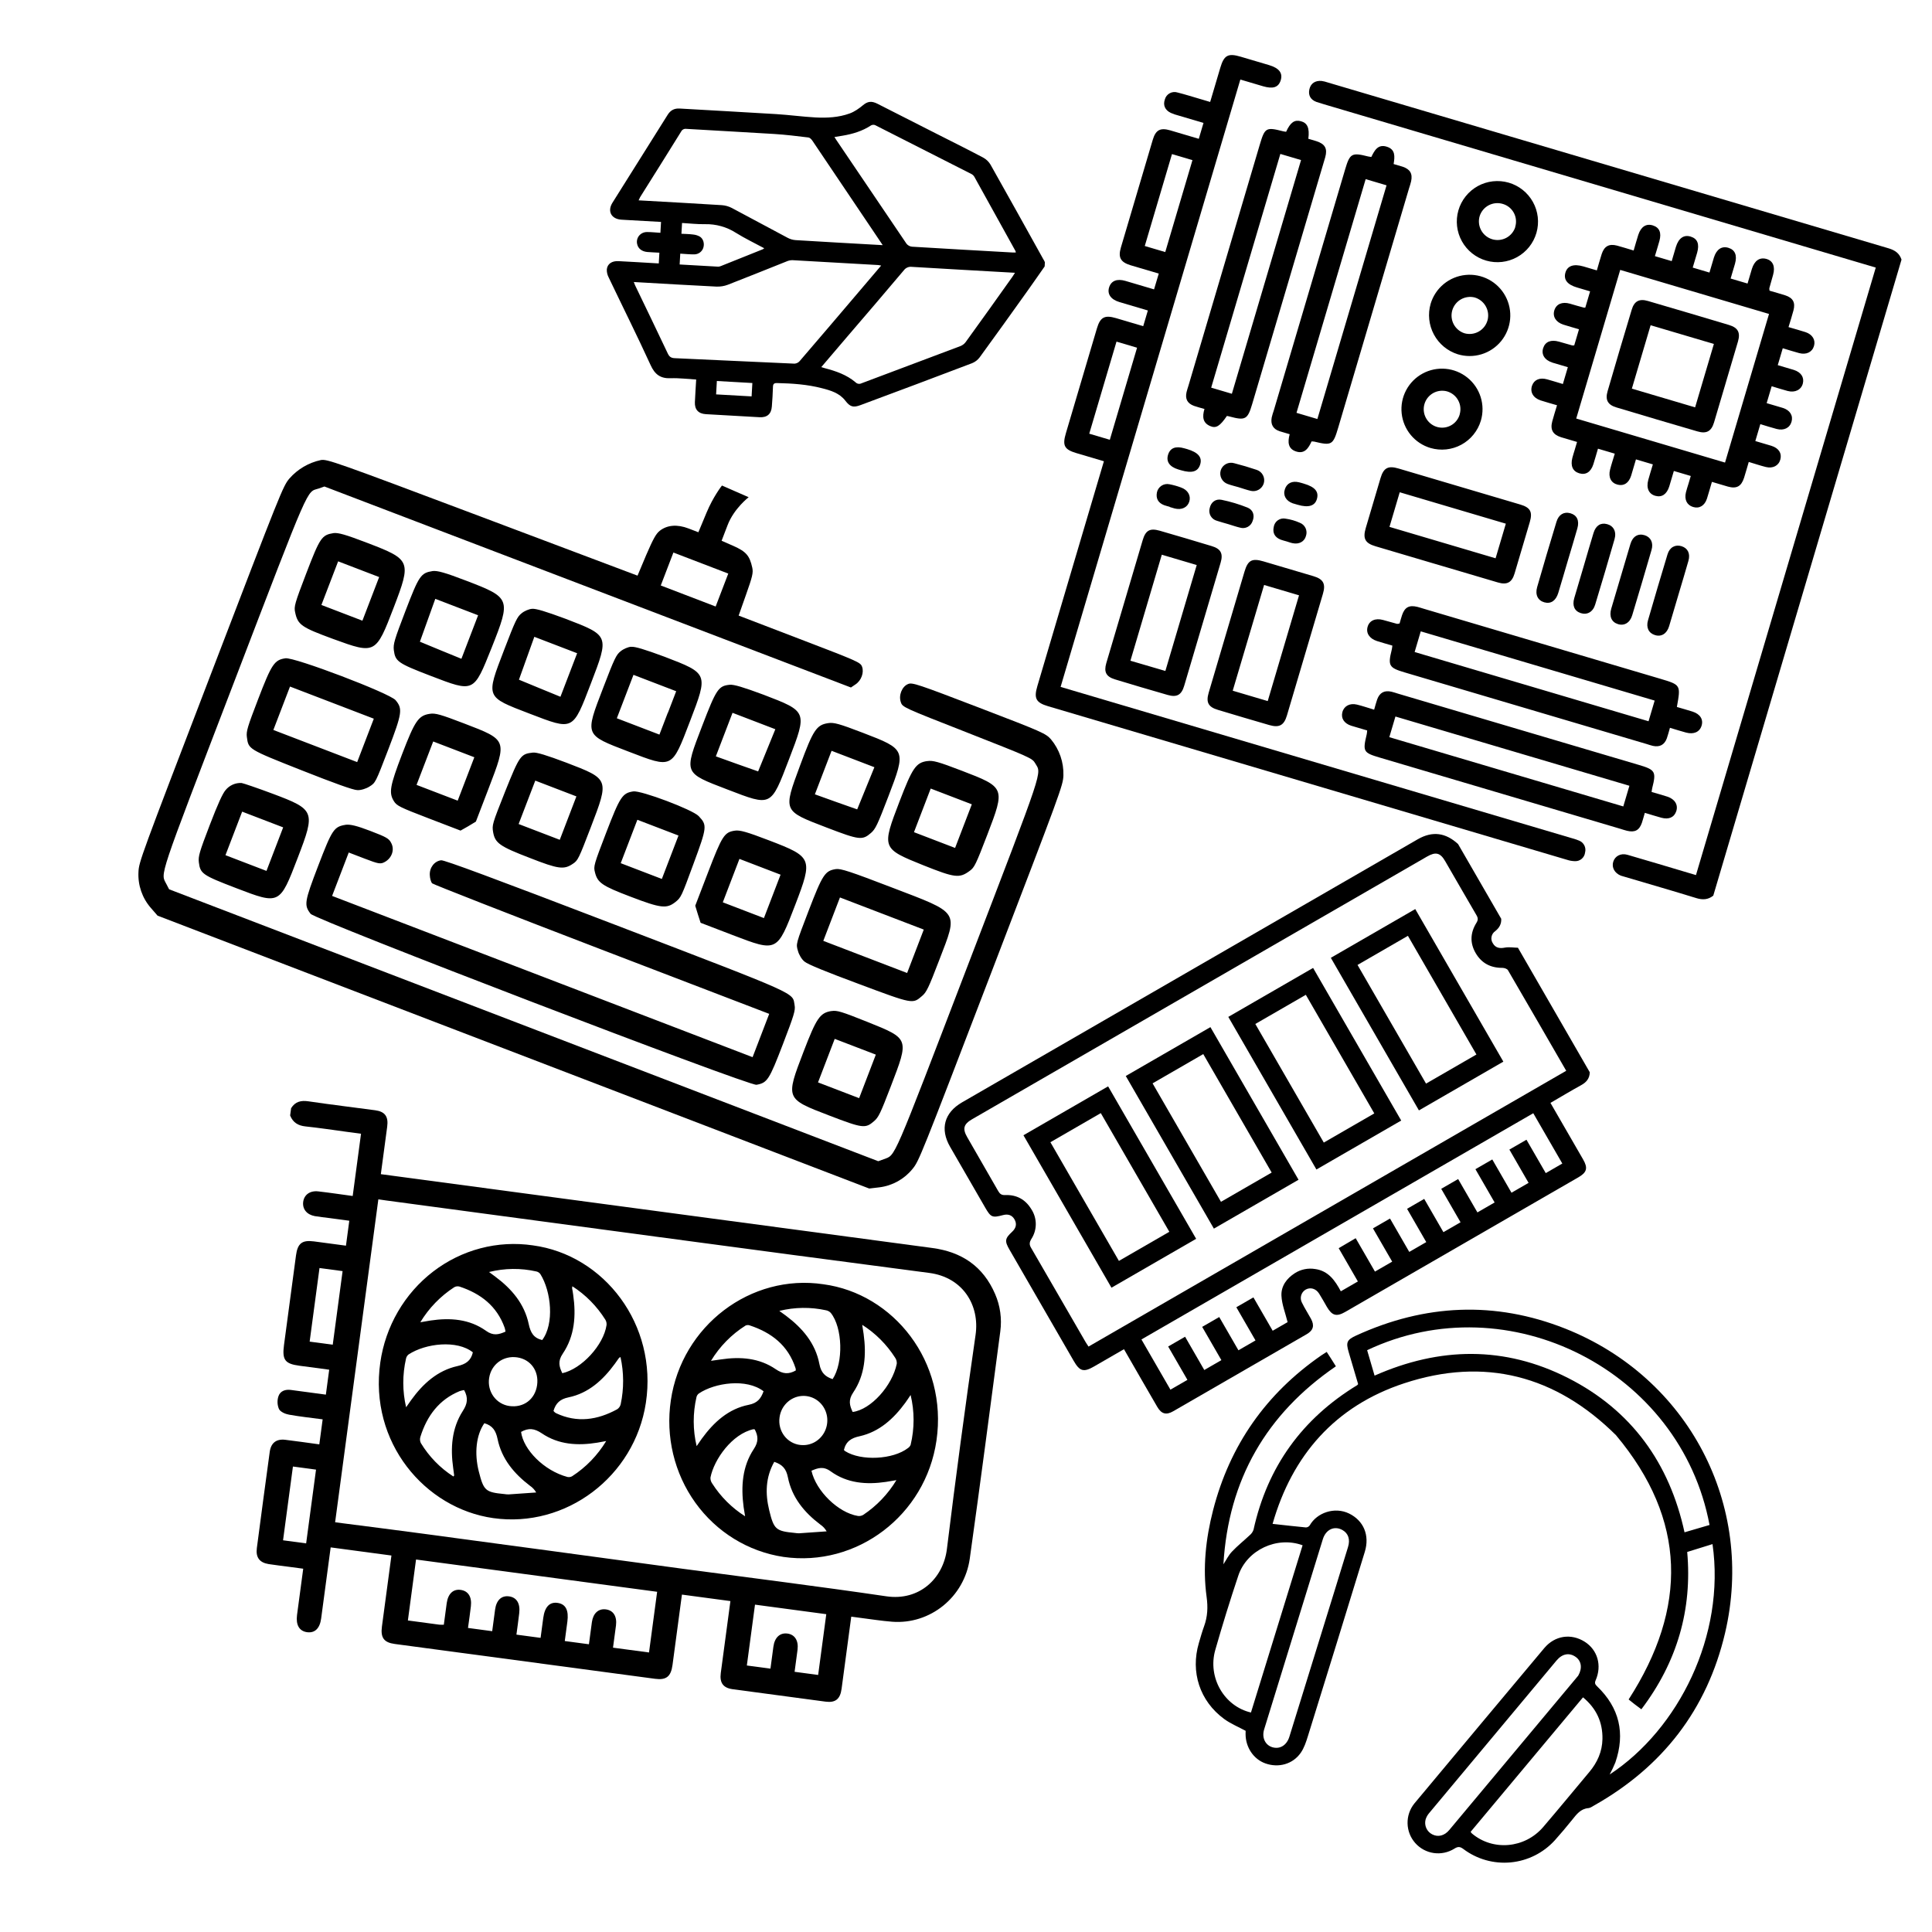 <svg width="150" height="150" viewBox="0 0 150 150" fill="none" xmlns="http://www.w3.org/2000/svg">
<g clip-path="url(#clip0_223_34)">
<path d="M133.018 69.537C132.614 69.861 132.186 69.878 131.692 69.726C129.859 69.16 128.014 68.629 126.174 68.084L125.845 67.987C125.354 67.789 125.115 67.347 125.252 66.904C125.39 66.46 125.84 66.219 126.354 66.366C127.925 66.819 129.488 67.294 131.056 67.758L131.675 67.941L145.634 20.774L102.807 8.1C102.608 8.041 102.406 7.981 102.208 7.914C101.744 7.741 101.555 7.386 101.662 6.923C101.771 6.46 102.127 6.245 102.604 6.284C102.772 6.308 102.937 6.349 103.095 6.405C117.604 10.699 132.113 14.991 146.622 19.277C147.118 19.424 147.473 19.662 147.633 20.158L133.019 69.537L133.018 69.537ZM89.969 21.241L87.769 20.591C86.996 20.352 86.8 19.987 87.025 19.22L89.497 10.864C89.728 10.085 90.08 9.896 90.858 10.121L93.074 10.777L93.439 9.544L91.54 8.982C91.319 8.927 91.103 8.853 90.893 8.762C90.459 8.547 90.28 8.179 90.439 7.721C90.465 7.619 90.513 7.524 90.578 7.441C90.643 7.358 90.725 7.289 90.818 7.239C90.91 7.188 91.013 7.157 91.118 7.148C91.223 7.138 91.329 7.151 91.429 7.183C92.037 7.336 92.634 7.528 93.236 7.702L93.957 7.916L94.743 5.263C95.034 4.279 95.345 4.112 96.333 4.404L98.522 5.052C99.311 5.285 99.609 5.674 99.434 6.233C99.26 6.791 98.833 6.92 98.071 6.699L96.3 6.175L82.345 53.331L121.925 65.044C122.146 65.101 122.363 65.17 122.574 65.255C122.758 65.32 122.911 65.453 123.002 65.626C123.093 65.799 123.115 66 123.065 66.188C123.043 66.381 122.948 66.558 122.8 66.683C122.652 66.808 122.462 66.872 122.268 66.861C122.059 66.855 121.854 66.819 121.656 66.753L81.373 54.831C80.433 54.553 80.257 54.224 80.539 53.271L85.707 35.811L83.581 35.182C82.632 34.901 82.47 34.599 82.756 33.634L85.164 25.497C85.423 24.622 85.763 24.442 86.643 24.698L88.759 25.325L89.12 24.106L86.917 23.454C86.242 23.254 85.948 22.824 86.112 22.307C86.277 21.791 86.733 21.623 87.373 21.808L89.6 22.467L89.967 21.241L89.969 21.241ZM90.992 11.964L88.88 19.1L90.47 19.57L92.582 12.434L90.992 11.964ZM86.166 34.144L88.281 26.996L86.685 26.523L84.569 33.672L86.166 34.144Z" fill="black"/>
<path d="M131.423 20.776L132.722 21.161L133.068 19.993C133.269 19.353 133.678 19.084 134.193 19.24C134.707 19.394 134.892 19.821 134.702 20.485L134.365 21.625L135.679 22.014L136.015 20.88C136.215 20.237 136.615 19.963 137.131 20.1C137.647 20.239 137.844 20.688 137.663 21.336C137.56 21.683 137.465 22.03 137.37 22.378C137.368 22.442 137.375 22.506 137.388 22.569C137.769 22.681 138.186 22.796 138.598 22.926C139.208 23.125 139.406 23.483 139.244 24.101C139.136 24.519 138.999 24.928 138.86 25.396C139.342 25.538 139.759 25.651 140.175 25.785C140.719 25.962 140.977 26.397 140.836 26.868C140.695 27.341 140.24 27.562 139.688 27.415C139.27 27.304 138.859 27.17 138.413 27.038L138.025 28.35L139.27 28.719C139.833 28.898 140.093 29.294 139.972 29.774C139.851 30.254 139.377 30.509 138.793 30.355C138.391 30.25 137.995 30.119 137.552 29.987L137.163 31.3L138.427 31.674C138.98 31.85 139.233 32.272 139.093 32.75C138.954 33.227 138.5 33.449 137.946 33.307C137.527 33.2 137.118 33.062 136.672 32.93L136.283 34.243L137.536 34.614C138.102 34.793 138.356 35.191 138.226 35.673C138.098 36.156 137.646 36.392 137.101 36.258C136.679 36.154 136.264 36.011 135.773 35.865C135.643 36.303 135.533 36.7 135.41 37.092C135.194 37.763 134.833 37.967 134.154 37.779L132.913 37.412C132.773 37.883 132.659 38.3 132.528 38.711C132.348 39.265 131.934 39.509 131.451 39.362C130.968 39.217 130.758 38.785 130.896 38.221C130.95 37.999 131.026 37.784 131.091 37.565L131.271 36.955L129.957 36.566L129.602 37.763C129.409 38.375 129.027 38.634 128.523 38.496C128.018 38.358 127.797 37.902 127.971 37.261C128.075 36.878 128.195 36.501 128.328 36.055L127.015 35.666L126.643 36.926C126.459 37.506 126.082 37.751 125.593 37.629C125.083 37.501 124.853 37.059 125.005 36.461C125.107 36.058 125.241 35.662 125.371 35.222L124.066 34.836C123.943 35.25 123.833 35.648 123.708 36.044C123.513 36.651 123.118 36.9 122.611 36.746C122.106 36.594 121.919 36.168 122.077 35.548C122.127 35.345 122.196 35.148 122.254 34.948L122.442 34.313L121.191 33.943C120.561 33.74 120.347 33.357 120.515 32.721C120.62 32.323 120.749 31.929 120.887 31.464C120.428 31.328 120.007 31.218 119.604 31.084C119.026 30.887 118.776 30.433 118.949 29.938C119.114 29.477 119.548 29.293 120.12 29.453C120.519 29.563 120.914 29.688 121.341 29.815L121.727 28.508L120.543 28.158C119.92 27.959 119.646 27.521 119.816 27.013C119.978 26.527 120.416 26.351 121.032 26.524L122.072 26.82C122.122 26.825 122.173 26.823 122.223 26.814L122.593 25.564C122.197 25.447 121.784 25.334 121.377 25.204C120.797 25.015 120.527 24.58 120.679 24.091C120.832 23.604 121.283 23.409 121.884 23.576C122.248 23.683 122.614 23.792 122.981 23.886C123.014 23.888 123.049 23.886 123.082 23.883L123.455 22.621L122.433 22.318C121.688 22.098 121.388 21.715 121.535 21.179C121.683 20.643 122.168 20.462 122.941 20.687L123.979 20.994C124.114 20.538 124.227 20.116 124.359 19.712C124.559 19.11 124.934 18.908 125.547 19.069C125.947 19.175 126.342 19.304 126.836 19.45C126.964 19.02 127.07 18.627 127.195 18.237C127.4 17.599 127.812 17.337 128.33 17.502C128.846 17.668 129.008 18.075 128.837 18.703C128.732 19.086 128.612 19.461 128.486 19.887L129.791 20.273L130.118 19.165C130.33 18.482 130.736 18.205 131.268 18.37C131.801 18.538 131.954 18.953 131.764 19.628C131.661 19.986 131.549 20.346 131.422 20.776L131.423 20.776ZM137.347 24.375L125.793 20.955L122.378 32.495L133.931 35.914L137.346 24.375L137.347 24.375ZM130.193 54.889C130.613 55.013 131.01 55.123 131.404 55.247C132 55.438 132.262 55.854 132.11 56.345C131.958 56.836 131.503 57.037 130.903 56.876C130.504 56.77 130.113 56.643 129.654 56.507C129.56 56.827 129.5 57.081 129.412 57.325C129.227 57.828 128.861 58.023 128.335 57.911C128.169 57.875 128.008 57.814 127.845 57.766L109.049 52.203C107.841 51.845 107.747 51.68 108.049 50.469C108.076 50.38 108.079 50.286 108.104 50.125C107.696 50.005 107.3 49.896 106.908 49.771C106.319 49.579 106.043 49.15 106.18 48.668C106.315 48.185 106.776 47.972 107.372 48.132C107.74 48.228 108.106 48.336 108.468 48.436C108.501 48.446 108.54 48.426 108.664 48.405C108.721 48.211 108.781 47.978 108.858 47.75C109.07 47.14 109.408 46.962 110.046 47.117C110.211 47.159 110.373 47.214 110.539 47.263L128.894 52.696C130.5 53.175 130.5 53.175 130.192 54.89L130.193 54.889ZM128.468 54.393L110.307 49.018L109.832 50.623L127.993 55.998L128.468 54.393ZM128.229 61.488C128.668 61.618 129.072 61.726 129.466 61.855C130.044 62.05 130.305 62.498 130.145 62.98C129.985 63.463 129.563 63.647 128.987 63.489C128.587 63.38 128.192 63.254 127.704 63.109C127.618 63.4 127.555 63.649 127.473 63.891C127.271 64.466 126.931 64.648 126.322 64.502C126.138 64.459 125.959 64.394 125.776 64.34L107.142 58.825C105.844 58.441 105.793 58.353 106.11 57.018C106.131 56.948 106.13 56.865 106.148 56.712L104.913 56.347C104.354 56.168 104.095 55.763 104.224 55.285C104.353 54.808 104.807 54.57 105.36 54.706C105.78 54.808 106.192 54.952 106.688 55.099C106.774 54.808 106.835 54.551 106.923 54.304C107.116 53.774 107.484 53.578 108.038 53.705C108.204 53.743 108.366 53.802 108.529 53.851L127.273 59.398C128.512 59.765 128.6 59.921 128.281 61.174C128.26 61.257 128.254 61.33 128.229 61.488ZM107.866 57.234L126.032 62.611L126.507 61.007L108.341 55.63L107.866 57.236L107.866 57.234ZM106.469 12.187C106.718 11.681 106.983 11.159 107.695 11.398C108.336 11.612 108.301 12.139 108.2 12.736L108.902 12.943C109.48 13.139 109.686 13.483 109.559 14.075C109.52 14.261 109.452 14.439 109.398 14.621L103.903 33.186C103.498 34.556 103.4 34.615 102.033 34.285C101.965 34.274 101.898 34.269 101.831 34.269C101.598 34.779 101.296 35.279 100.613 35.047C100.001 34.841 99.963 34.323 100.131 33.712L99.347 33.48C98.828 33.308 98.64 32.935 98.735 32.414C98.779 32.23 98.833 32.048 98.896 31.87L104.439 13.141C104.803 11.91 104.956 11.824 106.222 12.148C106.285 12.164 106.36 12.17 106.468 12.188L106.469 12.187ZM106.03 13.908L100.66 32.052L102.281 32.532L107.651 14.388L106.03 13.908ZM99.854 10.23C100.19 9.496 100.506 9.28 101.002 9.412C101.499 9.544 101.686 9.922 101.579 10.775L102.201 10.959C102.879 11.177 103.077 11.537 102.891 12.207L97.219 31.372C96.865 32.569 96.689 32.665 95.474 32.34C95.4 32.318 95.324 32.307 95.256 32.294C94.717 33.086 94.416 33.28 93.952 33.079C93.389 32.834 93.329 32.369 93.514 31.752C93.234 31.67 92.963 31.605 92.704 31.513C92.186 31.322 92.003 30.975 92.123 30.444C92.16 30.278 92.22 30.118 92.269 29.952L97.811 11.225C98.2 9.912 98.299 9.854 99.603 10.189C99.671 10.207 99.745 10.214 99.854 10.232L99.854 10.23ZM95.642 30.572L101.013 12.427L99.406 11.951L94.036 30.097L95.642 30.572ZM111.492 43.803L106.791 42.411C105.989 42.174 105.798 41.816 106.034 41.006L107.182 37.126C107.42 36.321 107.771 36.135 108.585 36.376L118.04 39.174C118.82 39.405 119.002 39.748 118.772 40.535L117.592 44.522C117.383 45.227 117.006 45.428 116.304 45.224C114.697 44.755 113.095 44.276 111.491 43.801L111.492 43.803ZM107.879 40.907L116.117 43.345L116.913 40.658L108.674 38.219L107.879 40.907ZM95.247 49.028L96.621 44.386C96.886 43.493 97.199 43.324 98.094 43.585L101.973 44.733C102.747 44.962 102.941 45.33 102.712 46.103L99.917 55.547C99.69 56.316 99.325 56.517 98.548 56.294C97.216 55.908 95.887 55.515 94.559 55.114C93.811 54.892 93.62 54.531 93.843 53.778L95.247 49.028ZM95.707 53.626L98.426 54.431L100.856 46.22L98.144 45.417L95.708 53.627L95.707 53.626ZM87.314 46.683L88.719 41.935C88.944 41.173 89.279 40.99 90.034 41.202C91.385 41.592 92.733 41.991 94.076 42.398C94.789 42.61 94.978 42.982 94.768 43.69L91.941 53.244C91.73 53.955 91.372 54.161 90.658 53.956C89.291 53.564 87.925 53.16 86.56 52.744C85.878 52.535 85.693 52.171 85.892 51.486C86.361 49.885 86.84 48.284 87.314 46.684L87.314 46.683ZM90.479 52.093L92.913 43.869L90.202 43.067L87.766 51.299L90.478 52.093L90.479 52.093ZM111.076 23.579C111.255 22.981 111.609 22.45 112.091 22.052C112.573 21.655 113.162 21.41 113.784 21.348C114.405 21.285 115.032 21.409 115.584 21.702C116.135 21.995 116.588 22.446 116.883 22.996C117.179 23.546 117.305 24.172 117.244 24.793C117.184 25.415 116.941 26.004 116.545 26.487C116.149 26.97 115.619 27.325 115.021 27.506C114.423 27.688 113.785 27.688 113.186 27.507C112.39 27.258 111.723 26.707 111.329 25.973C110.934 25.238 110.843 24.379 111.076 23.579ZM115.487 24.884C115.591 24.514 115.544 24.118 115.356 23.783C115.169 23.447 114.856 23.2 114.487 23.093C114.123 23.005 113.739 23.06 113.416 23.248C113.093 23.436 112.855 23.742 112.752 24.102C112.65 24.461 112.691 24.846 112.866 25.177C113.042 25.507 113.339 25.756 113.694 25.873C113.878 25.926 114.069 25.942 114.259 25.92C114.448 25.899 114.632 25.84 114.798 25.748C114.965 25.655 115.111 25.531 115.23 25.382C115.348 25.233 115.436 25.061 115.488 24.878L115.486 24.884L115.487 24.884ZM111.059 34.781C110.463 34.604 109.932 34.254 109.534 33.775C109.137 33.297 108.89 32.712 108.825 32.093C108.76 31.475 108.879 30.851 109.169 30.301C109.459 29.751 109.905 29.299 110.452 29.003C110.998 28.706 111.621 28.578 112.241 28.635C112.86 28.691 113.449 28.93 113.933 29.321C114.417 29.712 114.775 30.238 114.96 30.831C115.145 31.425 115.151 32.06 114.975 32.657C114.736 33.456 114.19 34.129 113.457 34.527C112.723 34.925 111.861 35.016 111.059 34.781ZM113.327 32.177C113.381 31.995 113.399 31.804 113.379 31.614C113.359 31.425 113.301 31.242 113.209 31.075C113.118 30.908 112.994 30.761 112.845 30.642C112.695 30.524 112.524 30.436 112.341 30.384C111.98 30.289 111.595 30.337 111.269 30.52C110.944 30.703 110.702 31.006 110.596 31.364C110.49 31.722 110.528 32.107 110.702 32.438C110.876 32.769 111.172 33.019 111.527 33.135C111.708 33.194 111.9 33.215 112.089 33.199C112.279 33.182 112.464 33.128 112.632 33.038C112.8 32.949 112.949 32.827 113.069 32.679C113.189 32.532 113.278 32.361 113.331 32.178L113.327 32.177ZM117.129 14.18C117.933 14.411 118.612 14.952 119.017 15.683C119.422 16.414 119.52 17.275 119.289 18.078C119.058 18.881 118.518 19.559 117.786 19.963C117.055 20.367 116.193 20.465 115.389 20.234C114.991 20.119 114.62 19.928 114.296 19.67C113.972 19.412 113.702 19.093 113.501 18.731C113.096 18 112.998 17.139 113.229 16.336C113.343 15.938 113.535 15.567 113.793 15.244C114.051 14.92 114.37 14.651 114.732 14.45C115.094 14.25 115.492 14.123 115.904 14.077C116.315 14.031 116.731 14.066 117.129 14.18ZM117.639 17.621C117.696 17.44 117.715 17.25 117.697 17.061C117.679 16.872 117.622 16.688 117.532 16.521C117.441 16.354 117.318 16.207 117.17 16.088C117.021 15.97 116.851 15.882 116.668 15.83C116.309 15.724 115.923 15.761 115.591 15.933C115.259 16.106 115.007 16.4 114.888 16.755C114.773 17.121 114.808 17.517 114.986 17.857C115.163 18.197 115.468 18.453 115.834 18.569C116.2 18.684 116.597 18.649 116.937 18.472C117.277 18.294 117.533 17.99 117.648 17.624L117.639 17.621ZM130.35 46.05L129.592 48.611C129.417 49.203 128.987 49.462 128.492 49.308C127.996 49.155 127.79 48.717 127.95 48.161C128.444 46.451 128.949 44.743 129.466 43.037C129.629 42.486 130.075 42.256 130.556 42.407C131.038 42.56 131.25 42.973 131.089 43.544C130.854 44.375 130.598 45.214 130.35 46.05ZM121.726 43.529C121.478 44.364 121.239 45.202 120.984 46.034C120.795 46.649 120.402 46.904 119.903 46.765C119.404 46.626 119.171 46.183 119.344 45.581C119.83 43.888 120.33 42.199 120.843 40.514C121.013 39.942 121.431 39.712 121.918 39.847C122.431 39.99 122.638 40.41 122.467 41.02C122.23 41.86 121.971 42.699 121.726 43.529ZM122.98 43.883C123.227 43.047 123.465 42.21 123.721 41.377C123.901 40.795 124.28 40.561 124.775 40.694C125.269 40.826 125.522 41.268 125.352 41.863C124.865 43.556 124.365 45.246 123.852 46.932C123.679 47.516 123.221 47.764 122.728 47.601C122.235 47.438 122.06 47.021 122.223 46.445L122.98 43.884L122.98 43.883ZM125.841 44.748L126.584 42.239C126.76 41.644 127.181 41.396 127.688 41.554C128.165 41.703 128.387 42.138 128.225 42.697C127.734 44.388 127.234 46.079 126.725 47.767C126.552 48.351 126.107 48.611 125.614 48.455C125.119 48.299 124.925 47.855 125.097 47.256C125.343 46.419 125.594 45.583 125.841 44.748ZM96.188 37.834C95.897 37.748 95.597 37.682 95.312 37.575C95.104 37.501 94.933 37.35 94.833 37.153C94.733 36.956 94.713 36.728 94.777 36.516C94.843 36.305 94.99 36.129 95.186 36.025C95.382 35.922 95.61 35.9 95.822 35.963C96.413 36.114 96.998 36.287 97.575 36.482C97.781 36.551 97.953 36.697 98.054 36.889C98.156 37.081 98.18 37.304 98.122 37.514C98.063 37.723 97.926 37.901 97.739 38.012C97.553 38.123 97.33 38.159 97.118 38.111C96.801 38.04 96.498 37.927 96.189 37.836L96.188 37.834ZM95.358 40.693C95.067 40.607 94.77 40.531 94.482 40.434C94.38 40.407 94.284 40.36 94.201 40.296C94.117 40.232 94.047 40.152 93.994 40.06C93.942 39.968 93.909 39.867 93.896 39.762C93.883 39.658 93.892 39.551 93.921 39.45C94.021 38.981 94.388 38.71 94.847 38.806C95.535 38.947 96.207 39.149 96.858 39.41C97.293 39.587 97.433 40.018 97.247 40.465C97.183 40.657 97.048 40.816 96.868 40.91C96.689 41.004 96.48 41.025 96.286 40.968C95.971 40.896 95.668 40.785 95.358 40.693ZM92.158 34.864C93.035 35.124 93.359 35.511 93.178 36.072C92.999 36.634 92.527 36.755 91.697 36.511L91.476 36.446C90.801 36.239 90.524 35.836 90.689 35.303C90.854 34.77 91.282 34.616 91.948 34.806L92.159 34.865L92.158 34.864ZM90.814 39.348C90.669 39.305 90.52 39.272 90.376 39.219C89.926 39.044 89.733 38.711 89.822 38.237C89.843 38.13 89.885 38.029 89.946 37.939C90.007 37.849 90.085 37.772 90.176 37.712C90.267 37.653 90.369 37.612 90.476 37.592C90.583 37.573 90.693 37.575 90.799 37.598C91.098 37.656 91.393 37.737 91.68 37.844C92.215 38.027 92.475 38.471 92.339 38.932C92.202 39.394 91.751 39.617 91.197 39.477L90.817 39.365L90.814 39.348ZM99.871 42.029C99.726 41.986 99.577 41.953 99.434 41.899C98.984 41.72 98.789 41.391 98.893 40.912C98.908 40.807 98.945 40.707 99.001 40.618C99.056 40.528 99.13 40.451 99.216 40.391C99.303 40.33 99.401 40.289 99.505 40.268C99.608 40.247 99.715 40.248 99.818 40.27C100.192 40.323 100.559 40.428 100.905 40.583C101.105 40.656 101.269 40.804 101.361 40.997C101.452 41.19 101.464 41.411 101.394 41.612C101.278 42.054 100.851 42.278 100.363 42.174C100.194 42.141 100.035 42.077 99.87 42.028L99.871 42.029ZM101.242 37.554C102.086 37.804 102.399 38.164 102.251 38.719C102.106 39.273 101.608 39.444 100.744 39.188L100.363 39.076C99.832 38.882 99.594 38.451 99.762 37.97C99.915 37.511 100.326 37.316 100.858 37.446C100.989 37.475 101.114 37.516 101.241 37.553L101.242 37.554Z" fill="black"/>
<path d="M134 29.679L133.08 32.789C132.872 33.491 132.491 33.7 131.785 33.493C129.69 32.883 127.597 32.263 125.505 31.634C124.828 31.434 124.616 31.055 124.812 30.377C125.425 28.264 126.049 26.155 126.685 24.046C126.885 23.373 127.277 23.173 127.947 23.369C130.042 23.982 132.136 24.601 134.228 25.228C134.936 25.437 135.138 25.813 134.936 26.514C134.628 27.57 134.312 28.623 133.999 29.679L134 29.679ZM133.066 26.705L128.154 25.251L126.697 30.174L131.608 31.627L133.065 26.706L133.066 26.705Z" fill="black"/>
</g>
<g clip-path="url(#clip1_223_34)">
<path d="M22.601 86.041C22.925 85.519 23.379 85.422 23.95 85.507C25.672 85.761 27.4 85.969 29.126 86.2C29.894 86.303 30.17 86.69 30.06 87.488L29.568 91.162L72.385 96.894C74.658 97.198 76.329 98.302 77.264 100.477C77.657 101.382 77.795 102.384 77.663 103.37C76.883 109.25 76.119 115.131 75.294 121.004C74.875 124.006 72.212 126.136 69.269 125.911C68.421 125.845 67.578 125.708 66.734 125.602L66.091 125.516L65.341 131.114C65.234 131.919 64.863 132.217 64.094 132.115C61.69 131.799 59.287 131.477 56.886 131.15C56.151 131.052 55.861 130.658 55.961 129.895L56.709 124.307L52.945 123.804L52.214 129.267C52.092 130.174 51.726 130.458 50.855 130.341L30.65 127.637C29.807 127.524 29.538 127.152 29.653 126.282L30.391 120.77L25.673 120.139L24.934 125.661C24.83 126.439 24.436 126.808 23.833 126.722C23.232 126.635 22.962 126.157 23.061 125.389L23.542 121.794L22.387 121.64C21.873 121.571 21.355 121.513 20.845 121.433C20.145 121.314 19.848 120.914 19.941 120.196C20.267 117.707 20.6 115.22 20.94 112.736C21.035 112.026 21.448 111.704 22.143 111.785C23.021 111.888 23.895 112.02 24.791 112.14L25.051 110.198C24.169 110.08 23.3 109.99 22.434 109.833C22.142 109.779 21.777 109.625 21.659 109.396C21.524 109.082 21.511 108.727 21.62 108.401C21.76 107.986 22.165 107.859 22.582 107.915L25.3 108.279L25.559 106.344L23.246 106.035C22.119 105.884 21.895 105.581 22.051 104.417L22.981 97.47C23.106 96.532 23.451 96.263 24.369 96.381L26.86 96.714L27.119 94.777L25.596 94.573C25.212 94.522 24.822 94.483 24.441 94.419C23.822 94.305 23.477 93.876 23.537 93.332C23.603 92.763 24.065 92.422 24.719 92.5C25.605 92.602 26.473 92.734 27.383 92.856L28.03 88.023L26.909 87.873C25.846 87.73 24.784 87.567 23.717 87.455C23.142 87.394 22.743 87.153 22.526 86.605L22.602 86.041L22.601 86.041ZM29.375 93.116L26.019 118.186L26.659 118.272C28.511 118.513 30.368 118.742 32.221 118.993C39.156 119.921 46.09 120.857 53.023 121.801C58.29 122.506 63.562 123.165 68.819 123.937C71.36 124.31 73.235 122.572 73.518 120.262C74.2 114.716 74.941 109.179 75.742 103.648C76.079 101.343 74.759 99.171 72.149 98.83C58.089 96.99 44.034 95.085 29.98 93.204L29.375 93.116ZM40.095 126.912L41.971 127.163L42.178 125.617C42.294 124.752 42.677 124.356 43.301 124.45C43.924 124.545 44.166 125.018 44.051 125.899L43.849 127.409L45.724 127.66L45.956 125.93C46.055 125.254 46.46 124.886 47.022 124.95C47.612 125.018 47.914 125.482 47.825 126.199L47.594 127.924L50.389 128.298L51.02 123.586L32.301 121.08L31.668 125.812L34.124 126.141C34.234 126.148 34.346 126.149 34.458 126.145L34.685 124.454C34.792 123.726 35.191 123.358 35.771 123.44C36.351 123.521 36.645 123.981 36.56 124.71C36.497 125.268 36.411 125.827 36.335 126.393L38.214 126.645L38.438 124.972C38.536 124.239 38.931 123.869 39.509 123.94C40.111 124.014 40.405 124.488 40.312 125.25C40.25 125.792 40.172 126.334 40.096 126.906L40.095 126.911L40.095 126.912ZM59.818 129.552L60.046 127.851C60.142 127.133 60.553 126.755 61.128 126.828C61.704 126.901 62.009 127.368 61.921 128.086L61.692 129.798L63.521 130.043L64.152 125.325L58.618 124.584L57.985 129.309L59.816 129.552L59.818 129.552ZM25.834 104.403L26.599 98.689L24.806 98.449L24.041 104.163L25.834 104.403ZM23.769 119.828L24.536 114.101L22.743 113.861L21.976 119.588L23.769 119.828Z" fill="black"/>
<path d="M63.931 99.71C69.374 100.439 73.595 105.72 72.708 111.839C71.864 117.663 66.514 121.694 60.83 120.879C58.09 120.467 55.63 118.954 53.99 116.674C52.35 114.393 51.665 111.532 52.084 108.719C52.934 102.928 58.287 98.866 63.931 99.71ZM65.52 112.578C65.55 112.612 65.584 112.643 65.621 112.67C66.864 113.451 69.342 113.321 70.498 112.425C70.589 112.365 70.659 112.278 70.701 112.176C71.007 110.904 71.007 109.576 70.7 108.307C70.525 108.565 70.413 108.739 70.292 108.905C69.376 110.156 68.267 111.165 66.75 111.507C66.097 111.644 65.681 111.904 65.52 112.578ZM54.087 112.278C54.252 112.04 54.365 111.867 54.486 111.7C55.422 110.415 56.562 109.377 58.133 109.069C58.813 108.934 59.079 108.581 59.283 108.018C57.959 106.998 55.495 107.357 54.263 108.188C54.172 108.253 54.107 108.349 54.077 108.458C53.785 109.716 53.788 111.025 54.087 112.278ZM60.113 113.497C59.432 114.708 59.408 115.969 59.721 117.256C60.084 118.749 60.239 118.875 61.706 119.016C61.816 119.034 61.927 119.043 62.038 119.044C62.753 118.995 63.466 118.944 64.18 118.894C64.059 118.681 63.892 118.502 63.691 118.367C62.453 117.433 61.481 116.268 61.171 114.692C61.04 114.043 60.753 113.708 60.114 113.497L60.113 113.497ZM66.942 102.858C66.991 103.172 67.022 103.375 67.052 103.576C67.269 105.179 67.163 106.752 66.241 108.116C65.844 108.704 65.964 109.122 66.2 109.625C67.624 109.443 69.278 107.577 69.625 105.886C69.639 105.719 69.595 105.553 69.501 105.417C68.841 104.382 67.967 103.509 66.942 102.859L66.942 102.858ZM57.849 117.721C57.797 117.408 57.76 117.2 57.733 116.999C57.525 115.415 57.625 113.861 58.524 112.505C58.9 111.94 58.874 111.501 58.598 110.978C58.565 110.968 58.529 110.963 58.494 110.964C56.842 111.332 55.441 113.301 55.161 114.71C55.15 114.877 55.197 115.042 55.294 115.176C55.953 116.207 56.825 117.076 57.849 117.723L57.849 117.721ZM60.513 101.783C60.739 101.949 60.887 102.052 61.031 102.159C62.297 103.114 63.312 104.287 63.618 105.905C63.749 106.597 64.086 106.889 64.644 107.075C65.496 105.792 65.421 103.073 64.501 101.932C64.403 101.826 64.273 101.756 64.132 101.73C62.94 101.469 61.703 101.484 60.514 101.776L60.513 101.783ZM69.602 114.917C69.252 114.975 69.018 115.019 68.785 115.054C67.257 115.279 65.774 115.163 64.493 114.234C63.923 113.819 63.503 113.974 63.001 114.187C63.358 115.773 65.091 117.452 66.608 117.699C66.75 117.718 66.896 117.69 67.02 117.615C68.065 116.921 68.947 115.997 69.602 114.911L69.601 114.916L69.602 114.917ZM55.2 105.654L55.963 105.546C57.472 105.319 58.944 105.425 60.23 106.306C60.787 106.688 61.24 106.709 61.785 106.403C61.786 106.347 61.782 106.291 61.77 106.236C61.19 104.444 59.886 103.457 58.204 102.902C58.1 102.865 57.986 102.87 57.885 102.916C56.796 103.603 55.876 104.54 55.2 105.654ZM62.132 112.185C62.498 112.231 62.87 112.164 63.2 111.994C63.53 111.823 63.804 111.556 63.987 111.226C64.17 110.897 64.254 110.52 64.229 110.143C64.204 109.766 64.069 109.405 63.844 109.108C63.618 108.81 63.311 108.589 62.961 108.471C62.612 108.354 62.235 108.346 61.879 108.448C61.524 108.55 61.205 108.758 60.963 109.045C60.721 109.332 60.568 109.686 60.522 110.062C60.488 110.311 60.503 110.565 60.566 110.807C60.629 111.05 60.739 111.277 60.889 111.475C61.039 111.673 61.226 111.838 61.44 111.96C61.653 112.082 61.889 112.159 62.132 112.187L62.132 112.185ZM41.366 96.689C46.918 97.433 51.068 102.848 50.145 108.919C49.272 114.644 43.937 118.666 38.292 117.865C32.989 117.111 28.636 111.984 29.527 105.776C29.727 104.385 30.191 103.047 30.895 101.837C31.598 100.627 32.526 99.57 33.626 98.726C34.725 97.882 35.975 97.267 37.303 96.918C38.632 96.568 40.012 96.491 41.366 96.689ZM31.53 109.259C31.689 109.031 31.805 108.862 31.925 108.697C32.843 107.428 33.97 106.407 35.508 106.064C36.159 105.918 36.562 105.651 36.713 104.996C35.496 104.019 33.048 104.287 31.715 105.164C31.616 105.245 31.547 105.359 31.522 105.487C31.238 106.73 31.241 108.022 31.53 109.259ZM44.438 99.868C44.428 99.918 44.422 99.968 44.418 100.018C44.447 100.185 44.482 100.351 44.501 100.518C44.734 102.137 44.623 103.722 43.688 105.105C43.294 105.686 43.413 106.11 43.658 106.616C45.163 106.282 46.866 104.425 47.092 102.878C47.107 102.732 47.074 102.585 46.999 102.46C46.342 101.413 45.468 100.527 44.439 99.867L44.438 99.868ZM48.176 105.362C48.097 105.404 48.075 105.409 48.065 105.422C47.956 105.575 47.849 105.729 47.739 105.881C46.812 107.149 45.687 108.17 44.142 108.49C43.485 108.626 43.15 108.938 42.973 109.543C42.995 109.573 43.018 109.601 43.045 109.627C43.087 109.665 43.133 109.698 43.182 109.724C44.807 110.487 46.383 110.253 47.918 109.415C48.056 109.325 48.154 109.183 48.191 109.021C48.447 107.813 48.442 106.564 48.176 105.362ZM37.605 110.499C36.973 111.404 36.814 112.821 37.173 114.241C37.553 115.738 37.688 115.857 39.159 115.999C39.268 116.017 39.379 116.026 39.491 116.025C40.204 115.979 40.916 115.926 41.63 115.876C41.509 115.664 41.342 115.485 41.142 115.351C39.919 114.417 38.955 113.283 38.632 111.729C38.498 111.075 38.245 110.683 37.603 110.498L37.605 110.498L37.605 110.499ZM32.635 102.66C32.985 102.601 33.203 102.558 33.422 102.525C34.95 102.298 36.446 102.404 37.734 103.324C38.296 103.727 38.719 103.623 39.248 103.386C39.232 103.286 39.211 103.186 39.183 103.089C38.574 101.384 37.306 100.431 35.686 99.892C35.548 99.85 35.398 99.866 35.27 99.937C34.202 100.628 33.299 101.559 32.633 102.66L32.635 102.66ZM40.456 111.175C40.636 112.546 42.223 114.179 44.051 114.67C44.174 114.698 44.303 114.68 44.414 114.618C45.489 113.925 46.395 112.989 47.065 111.882C46.759 111.935 46.572 111.969 46.375 112.008C44.853 112.255 43.36 112.169 42.054 111.276C41.498 110.906 41.045 110.839 40.453 111.175L40.456 111.175ZM36.037 107.924C35.919 107.942 35.806 107.969 35.693 108.005C34.098 108.659 33.153 109.916 32.64 111.553C32.589 111.711 32.6 111.884 32.672 112.035C33.31 113.089 34.175 113.978 35.201 114.634C35.24 114.581 35.261 114.565 35.261 114.55C35.24 114.364 35.216 114.177 35.187 113.99C34.964 112.423 35.067 110.899 35.93 109.552C36.301 108.983 36.363 108.522 36.033 107.923L36.037 107.924ZM42.097 104.039C43.048 102.782 42.799 100.271 41.956 98.924C41.882 98.819 41.774 98.746 41.651 98.718C40.439 98.442 39.179 98.456 37.969 98.759L38.46 99.123C39.716 100.059 40.717 101.216 41.052 102.809C41.193 103.459 41.418 103.877 42.098 104.042L42.097 104.039ZM39.536 109.161C40.643 109.321 41.54 108.65 41.699 107.547C41.858 106.445 41.2 105.539 40.152 105.386C39.077 105.228 38.132 105.929 37.975 106.999C37.937 107.247 37.948 107.501 38.006 107.744C38.065 107.988 38.169 108.217 38.315 108.418C38.46 108.619 38.643 108.788 38.853 108.915C39.063 109.043 39.296 109.126 39.538 109.161L39.536 109.161Z" fill="black"/>
</g>
<g clip-path="url(#clip2_223_34)">
<path d="M56.053 37.697C56.053 37.697 55.378 38.544 54.85 39.816L54.222 41.324L53.46 41.031C52.577 40.693 51.801 40.757 51.224 41.209C50.936 41.439 50.721 41.818 50.171 43.093L49.498 44.693L37.46 40.158C26.017 35.851 25.397 35.633 24.914 35.718C23.964 35.921 23.105 36.426 22.465 37.157C21.964 37.759 21.819 38.136 16.371 52.345C10.9 66.614 10.785 66.912 10.75 67.71C10.698 68.727 11.042 69.724 11.711 70.49L12.233 71.091L67.485 92.277L68.284 92.183C69.291 92.056 70.21 91.544 70.847 90.756C71.355 90.137 71.466 89.847 76.941 75.57C82.389 61.362 82.534 60.986 82.563 60.203C82.594 59.183 82.251 58.187 81.599 57.404C81.192 56.946 80.955 56.836 76.02 54.944C71.261 53.119 70.818 52.968 70.502 53.109C70.028 53.298 69.751 53.996 69.942 54.521C70.073 54.911 70.125 54.931 75.115 56.886C79.954 58.791 80.147 58.865 80.374 59.264C80.867 60.125 81.17 59.228 75.165 74.889C69.19 90.471 69.555 89.628 68.619 90.001L68.187 90.156L13.129 69.044L12.921 68.644C12.466 67.737 12.168 68.617 18.147 53.025C24.156 37.355 23.778 38.235 24.738 37.93L25.189 37.772L66.066 53.377L66.417 53.139C66.873 52.841 67.093 52.213 66.932 51.77C66.805 51.42 66.639 51.356 62.073 49.605L57.349 47.794L57.923 46.166C58.415 44.779 58.494 44.467 58.406 44.072C58.201 43.14 57.93 42.826 56.945 42.387L56.025 41.984L56.492 40.767C56.985 39.481 58.125 38.603 58.125 38.603L56.062 37.7L56.053 37.697ZM55.563 47.09L51.302 45.456L52.283 42.898L56.543 44.532L55.563 47.09Z" fill="black"/>
<path d="M25.901 41.389C24.981 41.537 24.847 41.728 23.773 44.529C22.876 46.867 22.819 47.095 22.913 47.533C23.118 48.515 23.396 48.703 25.895 49.62C29.151 50.809 29.182 50.781 30.572 47.156C31.951 43.558 31.894 43.446 28.553 42.164C26.803 41.493 26.276 41.352 25.901 41.388L25.901 41.389ZM28.138 48.19L24.954 46.969L26.253 43.582L29.437 44.803L28.138 48.19ZM33.589 44.337C32.671 44.486 32.537 44.676 31.473 47.451C30.617 49.683 30.525 49.999 30.576 50.472C30.691 51.349 30.867 51.488 33.423 52.468C36.834 53.776 36.765 53.798 38.181 50.264C39.675 46.498 39.64 46.406 36.245 45.104C34.496 44.433 33.957 44.296 33.59 44.336L33.589 44.337ZM35.824 51.148L34.22 50.492L32.601 49.822L33.796 46.494L37.12 47.769L35.824 51.148ZM41.315 47.269C41.081 47.279 40.708 47.438 40.503 47.611C40.158 47.88 40.024 48.151 39.135 50.47C37.711 54.182 37.686 54.091 41.116 55.407C44.544 56.721 44.456 56.768 45.88 53.056C47.307 49.334 47.312 49.347 43.909 48.043C42.371 47.472 41.607 47.24 41.315 47.269ZM43.513 54.097L41.91 53.44L40.291 52.771L41.485 49.442L44.809 50.717L43.513 54.097ZM48.997 50.215C48.769 50.227 48.398 50.387 48.192 50.559C47.847 50.828 47.714 51.099 46.825 53.418C45.401 57.13 45.368 57.037 48.804 58.355C52.233 59.669 52.145 59.716 53.569 56.004C54.995 52.283 55 52.296 51.599 50.991C50.061 50.421 49.297 50.189 49.005 50.218L48.997 50.215ZM51.846 55.344L51.198 57.034L47.891 55.766L49.183 52.395L52.499 53.667L51.854 55.347L51.846 55.344ZM56.665 53.165C55.781 53.247 55.615 53.495 54.513 56.367C53.09 60.079 53.056 59.985 56.485 61.3C59.923 62.618 59.835 62.665 61.258 58.953C62.685 55.231 62.69 55.244 59.287 53.94C57.706 53.353 56.986 53.137 56.665 53.165ZM58.861 59.892L57.226 59.315L55.578 58.723L56.873 55.343L60.197 56.617L58.861 59.892ZM64.302 56.143C63.397 56.279 63.14 56.661 62.115 59.441C60.795 63.012 60.772 62.944 64.183 64.252C66.728 65.228 66.951 65.252 67.625 64.668C67.975 64.36 68.122 64.054 68.974 61.831C70.364 58.206 70.354 58.183 66.976 56.888C65.148 56.187 64.729 56.076 64.302 56.143ZM66.552 62.84L64.916 62.263L63.267 61.671L64.563 58.292L67.888 59.566L66.552 62.84ZM71.984 59.089C71.112 59.216 70.837 59.622 69.843 62.214C68.45 65.847 68.448 65.877 71.674 67.174C74.143 68.161 74.489 68.203 75.287 67.615C75.649 67.352 75.759 67.143 76.655 64.807C78.055 61.155 78.044 61.131 74.667 59.837C72.838 59.135 72.419 59.025 71.993 59.092L71.984 59.089ZM74.153 65.834L70.961 64.61L72.26 61.223L75.452 62.447L74.153 65.834ZM22.162 51.11C21.302 51.233 21.086 51.561 20.039 54.292C19.223 56.42 19.107 56.777 19.167 57.222C19.294 58.174 19.24 58.154 23.415 59.805C25.942 60.804 27.413 61.337 27.741 61.344C28.004 61.364 28.425 61.235 28.679 61.071C29.152 60.779 29.155 60.771 30.136 58.214C31.237 55.344 31.267 55.024 30.711 54.359C30.254 53.822 22.854 51.005 22.162 51.11ZM27.731 59.169L21.224 56.674L22.516 53.304L29.023 55.799L27.731 59.169ZM33.373 55.42C32.489 55.553 32.214 55.959 31.223 58.542C30.267 61.037 30.179 61.556 30.582 62.203C30.798 62.556 31.042 62.679 33.281 63.537L35.757 64.487L36.348 64.152L36.948 63.789L37.932 61.224C39.388 57.425 39.404 57.462 36.044 56.173C34.216 55.472 33.801 55.352 33.373 55.42ZM35.535 62.163L32.341 60.939L33.634 57.568L36.827 58.793L35.535 62.163ZM41.381 58.43C40.427 58.537 40.352 58.627 39.21 61.474C38.217 63.985 38.193 64.046 38.287 64.614C38.437 65.455 38.798 65.714 41.134 66.61C43.358 67.482 43.788 67.537 44.483 67.06C44.871 66.807 44.94 66.653 45.867 64.237C47.31 60.472 47.312 60.494 43.971 59.213C42.436 58.634 41.672 58.401 41.381 58.43ZM43.46 65.202L40.266 63.977L41.559 60.607L44.752 61.832L43.46 65.202ZM49.166 61.445C48.323 61.574 48.139 61.844 47.048 64.689C46.121 67.105 46.069 67.266 46.19 67.714C46.387 68.534 46.744 68.78 48.977 69.627C51.313 70.523 51.759 70.563 52.432 70.038C52.882 69.678 52.905 69.616 53.837 67.082C54.906 64.189 54.911 64.07 54.248 63.364C53.787 62.867 49.763 61.352 49.165 61.445L49.166 61.445ZM51.386 68.241L48.193 67.017L49.485 63.647L52.678 64.871L51.386 68.241ZM57.057 64.492C56.239 64.61 56.064 64.883 54.963 67.755L53.979 70.32L54.184 70.991L54.395 71.645L56.87 72.594C60.343 73.925 60.331 73.931 61.745 70.244C63.124 66.647 63.067 66.535 59.726 65.254C57.949 64.573 57.44 64.437 57.058 64.491L57.057 64.492ZM59.311 71.28L56.118 70.055L57.41 66.685L60.603 67.91L59.311 71.28ZM64.893 67.476C64.06 67.609 63.868 67.875 62.777 70.721C61.793 73.286 61.79 73.294 61.95 73.817C62.025 74.119 62.252 74.496 62.462 74.657C62.709 74.872 64.16 75.459 66.708 76.405C70.91 77.977 70.858 77.957 71.593 77.324C71.935 77.034 72.096 76.694 72.912 74.566C74.402 70.68 74.571 70.946 69.216 68.893C66.006 67.662 65.266 67.417 64.893 67.476ZM70.429 75.543L63.921 73.048L65.214 69.678L71.721 72.173L70.429 75.543ZM18.761 60.793C18.525 60.778 18.289 60.82 18.073 60.916C17.857 61.011 17.666 61.156 17.517 61.339C17.287 61.603 16.928 62.379 16.28 64.069C15.482 66.151 15.384 66.485 15.438 66.948C15.549 67.835 15.716 67.949 18.332 68.952C21.726 70.253 21.713 70.258 23.126 66.573C24.5 62.992 24.452 62.854 21.162 61.622C19.987 61.182 18.903 60.816 18.77 60.795L18.761 60.791L18.761 60.793ZM20.689 67.617L17.505 66.396L18.801 63.016L21.985 64.237L20.689 67.617ZM26.849 64.035C25.93 64.183 25.797 64.374 24.706 67.218C23.632 70.02 23.593 70.277 24.117 70.949C24.471 71.416 58.159 84.333 58.733 84.222C59.573 84.072 59.716 83.857 60.79 81.055C61.653 78.805 61.765 78.436 61.693 78.047C61.51 77.033 62.267 77.364 47.789 71.812C38.253 68.156 34.502 66.767 34.252 66.792C33.727 66.853 33.327 67.371 33.371 67.961C33.378 68.204 33.47 68.491 33.545 68.579C33.642 68.667 39.557 70.985 46.721 73.732L59.721 78.716L58.431 82.078L25.784 69.559L27.076 66.189L28.293 66.656C29.412 67.085 29.545 67.105 29.888 66.916C30.428 66.611 30.643 65.97 30.383 65.469C30.204 65.1 30.021 64.999 28.745 64.51C27.686 64.104 27.195 63.996 26.85 64.033L26.849 64.035ZM64.54 78.497C63.662 78.641 63.386 79.049 62.393 81.639C60.983 85.316 60.977 85.304 64.371 86.605C66.988 87.609 67.188 87.635 67.867 87.042C68.212 86.743 68.363 86.428 69.162 84.346C70.592 80.616 70.617 80.656 67.347 79.342C65.336 78.54 64.988 78.427 64.55 78.5L64.54 78.497ZM66.703 85.261L63.511 84.037L64.807 80.657L67.999 81.881L66.703 85.261Z" fill="black"/>
</g>
<g clip-path="url(#clip3_223_34)">
<path d="M123.429 83.249C123.421 83.731 123.166 84.032 122.75 84.258C121.966 84.687 121.202 85.152 120.377 85.628L122.913 90.02C123.299 90.688 123.208 91.024 122.542 91.408L104.452 101.853C103.769 102.247 103.423 102.153 103.022 101.472C102.821 101.123 102.628 100.771 102.413 100.432C102.165 100.04 101.731 99.921 101.371 100.124C101.201 100.224 101.076 100.385 101.022 100.575C100.968 100.764 100.991 100.967 101.084 101.14C101.292 101.57 101.555 101.97 101.783 102.389C102.068 102.913 101.97 103.287 101.447 103.589C97.992 105.589 94.537 107.583 91.083 109.572C90.545 109.883 90.173 109.781 89.852 109.233C89.07 107.894 88.301 106.546 87.53 105.211L87.265 104.751L84.943 106.092C84.132 106.559 83.832 106.474 83.361 105.658L78.375 97.022C77.991 96.357 78.014 96.159 78.583 95.633C78.888 95.349 78.966 95.021 78.764 94.669C78.571 94.336 78.261 94.239 77.881 94.338C77.035 94.565 76.927 94.514 76.487 93.752L73.762 89.032C72.968 87.654 73.31 86.385 74.698 85.584L110.064 65.166C111.229 64.493 112.249 64.657 113.204 65.532L116.555 71.335C116.578 71.735 116.407 72.037 116.093 72.29C116.018 72.341 115.953 72.406 115.903 72.481C115.853 72.557 115.819 72.642 115.802 72.731C115.785 72.819 115.786 72.91 115.804 72.999C115.823 73.087 115.858 73.171 115.91 73.246C116.111 73.594 116.432 73.652 116.835 73.573C117.161 73.511 117.512 73.575 117.853 73.583L123.429 83.249ZM121.601 83.136C120.08 80.501 118.584 77.911 117.077 75.326C117.013 75.216 116.791 75.143 116.643 75.144C115.727 75.15 115.025 74.779 114.568 73.993C114.112 73.206 114.155 72.421 114.621 71.662C114.76 71.445 114.77 71.291 114.64 71.068C113.818 69.669 113.017 68.257 112.2 66.855C111.825 66.206 111.464 66.118 110.797 66.503L75.477 86.895C74.813 87.279 74.715 87.632 75.094 88.289C75.897 89.68 76.704 91.079 77.498 92.47C77.632 92.701 77.761 92.797 78.05 92.785C78.923 92.749 79.61 93.124 80.065 93.87C80.294 94.214 80.416 94.617 80.418 95.031C80.419 95.444 80.299 95.849 80.073 96.197C79.906 96.472 79.91 96.65 80.069 96.909C81.477 99.326 82.867 101.756 84.273 104.176C84.344 104.299 84.428 104.417 84.513 104.548L121.601 83.136ZM105.255 96.134L106.751 98.726L108.089 97.954L106.597 95.371L107.92 94.607L109.415 97.198L110.735 96.436L109.244 93.852L110.576 93.083L112.067 95.665L113.397 94.898L111.897 92.299L113.21 91.541L114.706 94.131L116.043 93.359L114.552 90.776L115.861 90.02L117.352 92.603L118.679 91.837L117.188 89.254L118.515 88.488L120.012 91.08L121.298 90.337L119.043 86.431L88.621 103.995L90.872 107.893L92.191 107.132L90.696 104.543L92.01 103.784L93.501 106.367L94.828 105.601L93.337 103.018L94.661 102.254L96.152 104.836L97.477 104.071L95.989 101.494L97.315 100.729L98.811 103.319L99.969 102.65C99.79 101.928 99.522 101.268 99.491 100.598C99.456 99.847 99.902 99.245 100.549 98.837C101.012 98.548 101.565 98.438 102.103 98.526C103.141 98.667 103.656 99.427 104.101 100.256L105.426 99.492L103.935 96.909L105.255 96.134Z" fill="black"/>
<path d="M87.404 83.54L93.977 79.746L100.818 91.596L94.246 95.39L87.405 83.54L87.404 83.54ZM94.796 93.309L98.732 91.037L93.421 81.839L89.486 84.111L94.796 93.309ZM101.948 75.15L108.789 86.999L102.206 90.8L95.365 78.951L101.948 75.15ZM106.7 86.445L101.384 77.237L97.463 79.501L102.779 88.709L106.7 86.445ZM86.294 99.977L79.46 88.141L86.034 84.345L92.868 96.181L86.294 99.977ZM90.786 95.635L85.466 86.422L81.553 88.682L86.872 97.896L90.786 95.636L90.786 95.635ZM116.72 82.426L110.165 86.211L103.325 74.364L109.88 70.58L116.72 82.426ZM114.63 81.872L109.31 72.658L105.398 74.917L110.717 84.131L114.63 81.872Z" fill="black"/>
</g>
<g clip-path="url(#clip4_223_34)">
<path d="M124.974 137.771C130.33 134.255 133.974 126.948 132.959 119.884L130.994 120.494C131.392 124.948 130.223 129.031 127.435 132.708C127.238 132.561 127.066 132.435 126.905 132.311C126.745 132.186 126.575 132.047 126.447 131.946C131.024 124.836 130.97 117.997 125.459 111.421C120.788 106.79 115.258 105.339 109.008 107.402C103.657 109.167 100.322 112.991 98.803 118.313C99.697 118.409 100.543 118.511 101.393 118.59C101.451 118.588 101.508 118.572 101.559 118.544C101.61 118.517 101.654 118.477 101.687 118.429C102.249 117.438 103.627 116.967 104.739 117.508C105.865 118.057 106.359 119.19 105.963 120.483C104.503 125.251 103.033 130.015 101.551 134.775C101.409 135.232 101.254 135.713 100.984 136.095C100.36 136.98 99.261 137.27 98.248 136.912C97.327 136.585 96.706 135.663 96.706 134.624C96.707 134.538 96.71 134.454 96.711 134.38C96.146 134.073 95.547 133.83 95.041 133.459C93.147 132.068 92.416 129.814 93.08 127.561C93.207 127.126 93.331 126.687 93.486 126.26C93.757 125.51 93.793 124.792 93.679 123.969C93.373 121.721 93.613 119.467 94.181 117.26C95.482 112.204 98.293 108.202 102.584 105.233C102.709 105.147 102.841 105.068 103.005 104.962C103.126 105.145 103.245 105.329 103.362 105.514C103.482 105.702 103.6 105.891 103.718 106.08C98.308 109.784 95.372 114.89 94.986 121.452C95.204 121.119 95.38 120.748 95.653 120.464C96.078 120.014 96.569 119.625 97.021 119.199C97.159 119.088 97.264 118.939 97.322 118.772C98.402 113.871 101.106 110.141 105.381 107.538C105.404 107.513 105.426 107.489 105.445 107.462L104.708 104.965C104.489 104.22 104.572 104.024 105.277 103.697C110.625 101.245 116.062 100.991 121.528 103.154C131.081 106.946 136.272 116.839 133.933 126.79C132.533 132.742 129.069 137.191 123.745 140.189C123.609 140.266 123.468 140.371 123.322 140.382C122.714 140.433 122.402 140.868 122.064 141.287C121.629 141.83 121.179 142.362 120.715 142.881C119.826 143.859 118.606 144.47 117.292 144.595C115.978 144.72 114.666 144.349 113.613 143.555C113.358 143.364 113.192 143.354 112.916 143.53C112.44 143.828 111.873 143.948 111.318 143.869C110.762 143.789 110.252 143.515 109.88 143.094C109.507 142.674 109.296 142.135 109.283 141.573C109.27 141.011 109.456 140.462 109.809 140.024C113.167 135.997 116.53 131.976 119.896 127.959C120.72 126.979 121.98 126.796 123.038 127.466C124.036 128.098 124.388 129.311 123.885 130.46C123.789 130.679 123.851 130.784 124.001 130.928C125.734 132.592 126.194 134.572 125.415 136.84C125.285 137.159 125.138 137.469 124.974 137.771ZM106.722 106.803C111.772 104.571 116.807 104.484 121.741 106.986C126.674 109.488 129.617 113.602 130.786 118.968L132.728 118.399C130.488 106.409 117.135 99.625 106.144 104.829L106.722 106.803ZM114.177 142.227C114.207 142.269 114.24 142.31 114.275 142.347C115.9 143.729 118.383 143.518 119.812 141.852C121.02 140.44 122.199 139.003 123.395 137.578C124.018 136.837 124.395 135.994 124.414 135.017C124.437 133.705 123.936 132.635 122.905 131.781L114.177 142.227ZM97.124 132.959L101.133 119.975C99.148 119.245 96.811 120.333 96.144 122.326C95.505 124.235 94.909 126.161 94.354 128.102C93.745 130.23 95.04 132.476 97.124 132.96L97.124 132.959ZM104.224 118.789C103.603 118.442 102.941 118.741 102.704 119.504C101.181 124.425 99.662 129.347 98.147 134.272C97.952 134.904 98.229 135.484 98.781 135.654C99.369 135.83 99.898 135.506 100.105 134.845L103.644 123.414L104.658 120.118C104.844 119.519 104.685 119.048 104.224 118.789ZM122.536 130.092C122.874 129.498 122.767 128.954 122.345 128.649C121.848 128.29 121.296 128.387 120.849 128.921L110.943 140.787C110.825 140.928 110.736 141.09 110.683 141.266C110.624 141.488 110.643 141.723 110.736 141.933C110.829 142.142 110.991 142.314 111.195 142.418C111.643 142.653 112.144 142.533 112.519 142.083C115.859 138.088 119.199 134.092 122.536 130.094L122.536 130.092Z" fill="black"/>
</g>
<g clip-path="url(#clip5_223_34)">
<path d="M81.107 20.685C80.651 21.334 80.202 21.987 79.74 22.632C78.517 24.342 77.295 26.057 76.056 27.751C75.908 27.948 75.708 28.102 75.477 28.196C72.59 29.294 69.697 30.381 66.8 31.456C66.243 31.664 65.995 31.584 65.634 31.113C65.178 30.517 64.496 30.314 63.81 30.14C62.673 29.844 61.502 29.767 60.329 29.741C60.098 29.736 60.02 29.81 60.013 30.032C59.998 30.542 59.966 31.051 59.926 31.559C59.884 32.142 59.563 32.424 58.975 32.393C57.584 32.319 56.195 32.24 54.806 32.156C54.221 32.123 53.925 31.793 53.951 31.221C53.977 30.648 54.016 30.077 54.051 29.466C53.371 29.428 52.721 29.341 52.077 29.366C51.268 29.398 50.837 29.066 50.508 28.336C49.463 26.051 48.337 23.803 47.255 21.535C47.155 21.345 47.106 21.133 47.113 20.919C47.152 20.487 47.511 20.246 48.026 20.275C48.941 20.32 49.858 20.379 50.773 20.431L51.147 20.452L51.194 19.619C50.882 19.601 50.568 19.591 50.255 19.565C49.826 19.526 49.533 19.287 49.467 18.94C49.441 18.828 49.442 18.712 49.469 18.601C49.495 18.49 49.547 18.386 49.62 18.297C49.694 18.209 49.787 18.137 49.892 18.088C49.998 18.04 50.113 18.015 50.23 18.016C50.57 18.012 50.909 18.055 51.274 18.075L51.322 17.23L48.259 17.057C47.463 17.011 47.135 16.403 47.551 15.74C48.982 13.465 50.41 11.189 51.838 8.912C52.057 8.562 52.351 8.403 52.771 8.427C55.275 8.574 57.78 8.705 60.283 8.86C61.295 8.924 62.304 9.062 63.317 9.119C64.212 9.165 65.115 9.119 65.963 8.811C66.342 8.675 66.695 8.424 67.006 8.165C67.348 7.882 67.647 7.813 68.124 8.055C69.625 8.816 71.125 9.578 72.625 10.341C73.859 10.968 75.101 11.584 76.326 12.231C76.565 12.36 76.764 12.549 76.902 12.78C78.278 15.218 79.635 17.667 80.996 20.114C81.047 20.181 81.083 20.27 81.125 20.359L81.107 20.684L81.107 20.685ZM68.533 19.032C68.246 18.605 68.011 18.253 67.773 17.901C66.209 15.573 64.642 13.247 63.073 10.922C63.001 10.816 62.878 10.687 62.765 10.674C61.884 10.567 61.011 10.459 60.13 10.403C57.848 10.258 55.563 10.144 53.281 10.005C53.2 9.994 53.119 10.008 53.047 10.046C52.976 10.083 52.919 10.142 52.884 10.214C51.829 11.913 50.768 13.61 49.7 15.305C49.656 15.386 49.616 15.469 49.582 15.555L49.982 15.577C52.001 15.692 54.019 15.8 56.038 15.928C56.31 15.947 56.575 16.021 56.816 16.146C58.267 16.909 59.703 17.701 61.151 18.463C61.343 18.565 61.555 18.627 61.772 18.643C63.889 18.774 66.008 18.89 68.126 19.01L68.532 19.033L68.533 19.032ZM68.415 20.617C68.288 20.596 68.234 20.581 68.182 20.578L61.529 20.2C61.374 20.199 61.222 20.231 61.08 20.293C59.557 20.897 58.04 21.516 56.512 22.107C56.227 22.215 55.922 22.264 55.617 22.251C53.608 22.153 51.601 22.032 49.593 21.918L49.207 21.896C49.256 22.019 49.279 22.089 49.31 22.155C50.16 23.92 51.013 25.683 51.849 27.451C51.966 27.697 52.105 27.798 52.39 27.809C55.498 27.945 58.594 28.101 61.692 28.234C61.769 28.227 61.844 28.206 61.912 28.172C61.98 28.137 62.041 28.089 62.09 28.031C63.655 26.209 65.214 24.383 66.768 22.552C67.306 21.922 67.839 21.294 68.414 20.617L68.415 20.617ZM78.868 19.604C78.865 19.568 78.858 19.533 78.847 19.498C77.783 17.573 76.717 15.648 75.648 13.726C75.594 13.633 75.514 13.558 75.418 13.509C72.93 12.24 70.439 10.975 67.945 9.715C67.895 9.695 67.84 9.686 67.786 9.69C67.731 9.693 67.678 9.708 67.631 9.734C66.956 10.178 66.204 10.405 65.414 10.536L64.787 10.638C64.847 10.735 64.879 10.79 64.915 10.843C66.735 13.539 68.558 16.233 70.382 18.925C70.434 18.989 70.498 19.042 70.57 19.081C70.643 19.12 70.722 19.144 70.805 19.153C73.396 19.312 75.988 19.456 78.58 19.602C78.667 19.607 78.753 19.603 78.868 19.604ZM78.804 21.179L78.377 21.155C75.852 21.011 73.326 20.873 70.801 20.719C70.683 20.703 70.564 20.719 70.455 20.765C70.346 20.81 70.252 20.884 70.182 20.977C68.71 22.719 67.23 24.453 65.744 26.18L63.764 28.502C63.883 28.539 63.963 28.567 64.045 28.588C64.906 28.811 65.736 29.1 66.421 29.679C66.479 29.74 66.556 29.781 66.64 29.796C66.724 29.81 66.81 29.797 66.886 29.759C69.448 28.792 72.013 27.837 74.573 26.868C74.733 26.804 74.872 26.697 74.973 26.56C76.192 24.875 77.403 23.183 78.605 21.487C78.66 21.408 78.709 21.326 78.803 21.18L78.804 21.179ZM52.768 20.534L55.761 20.704C55.838 20.702 55.914 20.683 55.984 20.651C57.065 20.22 58.147 19.787 59.227 19.352C59.266 19.329 59.302 19.304 59.336 19.275C58.583 18.869 57.836 18.512 57.139 18.078C56.427 17.62 55.59 17.386 54.739 17.405C54.148 17.417 53.556 17.346 52.954 17.312L52.906 18.149C53.219 18.166 53.517 18.169 53.809 18.207C53.993 18.224 54.171 18.279 54.332 18.368C54.603 18.535 54.703 18.898 54.613 19.209C54.572 19.362 54.48 19.497 54.353 19.595C54.226 19.693 54.07 19.747 53.908 19.75C53.553 19.754 53.189 19.714 52.815 19.693L52.768 20.534L52.768 20.534ZM55.599 30.62L58.354 30.776L58.413 29.737L55.657 29.581L55.598 30.62L55.599 30.62Z" fill="black"/>
</g>
<defs>
<clipPath id="clip0_223_34">
<rect width="58.501" height="52.723" fill="white" transform="translate(91.719 2.978) rotate(16.486)"/>
</clipPath>
<clipPath id="clip1_223_34">
<rect width="57" height="41" fill="white" transform="translate(22.68 85.278) rotate(7.625)"/>
</clipPath>
<clipPath id="clip2_223_34">
<rect width="65" height="47" fill="white" transform="translate(26.276 26.187) rotate(20.979)"/>
</clipPath>
<clipPath id="clip3_223_34">
<rect width="46" height="29" fill="white" transform="translate(72.424 86.884) rotate(-30)"/>
</clipPath>
<clipPath id="clip4_223_34">
<rect width="41" height="41" fill="white" transform="translate(105.766 94.399) rotate(28.522)"/>
</clipPath>
<clipPath id="clip5_223_34">
<rect width="25" height="34" fill="white" transform="translate(46.482 31.718) rotate(-86.753)"/>
</clipPath>
</defs>
</svg>
